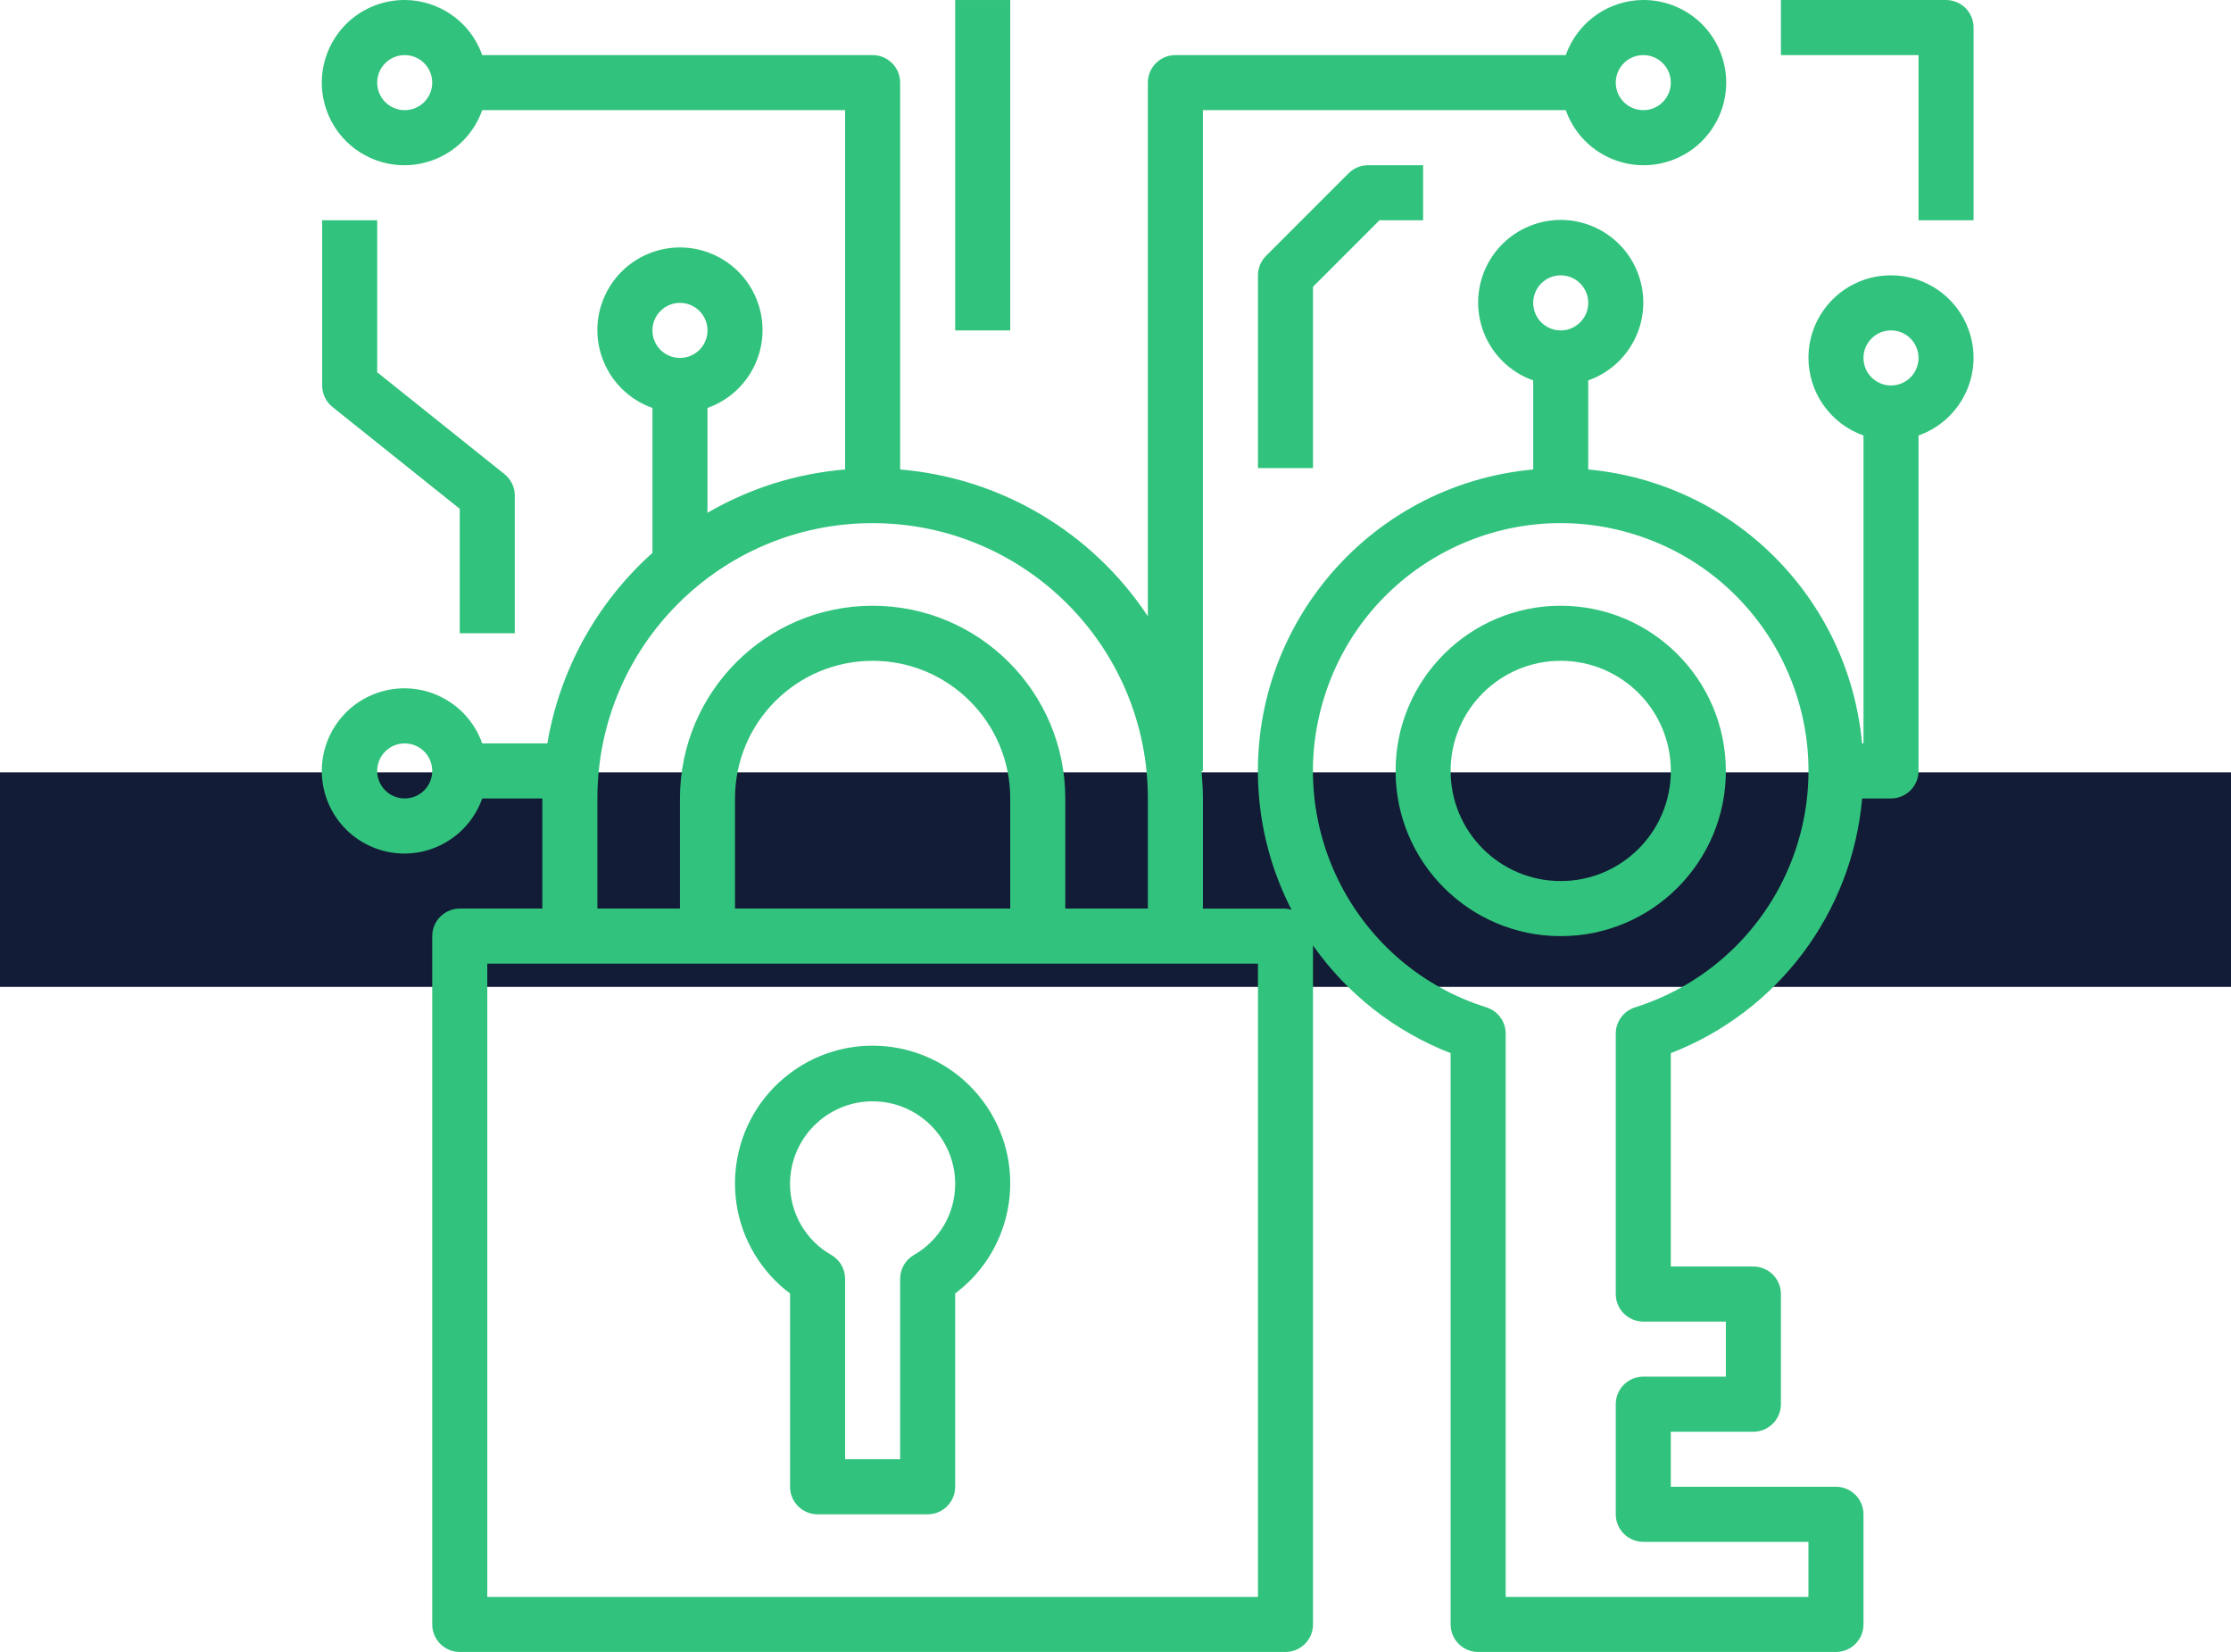 <svg width="104" height="77" viewBox="0 0 104 77" fill="none" xmlns="http://www.w3.org/2000/svg">
<rect width="104" height="10" transform="translate(0 36)" fill="url(#paint0_linear)"/>
<path d="M7.698 -3.91637e-08C3.447 -3.91637e-08 -1.99693e-06 3.447 -1.99693e-06 7.7C-1.99693e-06 11.953 3.447 15.4 7.698 15.4C11.95 15.4 15.397 11.953 15.397 7.7C15.392 3.449 11.948 0.004 7.698 -3.91637e-08ZM7.698 12.833C4.864 12.833 2.566 10.535 2.566 7.7C2.566 4.865 4.864 2.567 7.698 2.567C10.533 2.567 12.831 4.865 12.831 7.7C12.831 10.535 10.533 12.833 7.698 12.833Z" transform="translate(65.056 28.234)" fill="#31C37D"/>
<path d="M11.548 2.567C9.422 -0.268 5.401 -0.843 2.566 1.284C-0.268 3.41 -0.842 7.432 1.283 10.267C1.648 10.753 2.08 11.185 2.566 11.55V20.56C2.566 21.269 3.141 21.844 3.85 21.844H8.982C9.69 21.844 10.265 21.269 10.265 20.56V11.55C13.099 9.424 13.674 5.402 11.548 2.567ZM8.34 9.756C7.944 9.985 7.7 10.407 7.699 10.865V19.277H5.133V10.865C5.132 10.407 4.887 9.985 4.491 9.756C3.301 9.079 2.566 7.814 2.566 6.444C2.566 4.318 4.29 2.594 6.416 2.594C8.541 2.594 10.265 4.318 10.265 6.444C10.265 7.814 9.531 9.079 8.34 9.756Z" transform="translate(34.262 48.74)" fill="#31C37D"/>
<path d="M76.78 15.399C76.238 13.86 74.783 12.831 73.151 12.834C71.03 12.83 69.308 14.547 69.303 16.668C69.3 18.3 70.329 19.756 71.868 20.298V34.651H71.802C71.176 27.876 65.811 22.51 59.037 21.883V17.731C61.042 17.023 62.092 14.823 61.383 12.818C60.675 10.814 58.475 9.763 56.471 10.472C54.467 11.181 53.417 13.38 54.125 15.385C54.513 16.482 55.375 17.344 56.471 17.731V21.883C48.709 22.591 42.99 29.459 43.697 37.223C43.862 39.032 44.375 40.793 45.207 42.408C45.115 42.378 45.02 42.359 44.924 42.351H41.075V37.217C41.075 36.784 41.045 36.359 41.009 35.934H41.075V5.134H57.99C58.699 7.139 60.898 8.19 62.902 7.481C64.906 6.772 65.957 4.572 65.248 2.568C64.54 0.563 62.34 -0.487 60.336 0.221C59.24 0.609 58.378 1.472 57.99 2.568H39.791C39.083 2.568 38.508 3.142 38.508 3.851V28.723C35.908 24.797 31.654 22.277 26.961 21.883V3.851C26.961 3.142 26.387 2.568 25.678 2.568H7.479C6.771 0.563 4.571 -0.487 2.567 0.221C0.563 0.93 -0.487 3.13 0.221 5.134C0.93 7.139 3.129 8.19 5.133 7.481C6.23 7.093 7.092 6.231 7.479 5.134H24.395V21.883C22.133 22.07 19.941 22.76 17.98 23.902V19.015C19.984 18.306 21.034 16.106 20.326 14.102C19.617 12.097 17.418 11.046 15.414 11.755C13.409 12.464 12.359 14.664 13.068 16.668C13.455 17.765 14.318 18.627 15.414 19.015V25.771C12.823 28.091 11.096 31.221 10.514 34.651H7.479C6.771 32.646 4.571 31.595 2.567 32.304C0.563 33.013 -0.487 35.213 0.221 37.217C0.93 39.222 3.129 40.272 5.133 39.564C6.23 39.176 7.092 38.313 7.479 37.217H10.281V42.35H6.432C5.724 42.35 5.149 42.925 5.149 43.634V75.717C5.149 76.425 5.724 77 6.432 77H44.924C45.632 77 46.207 76.425 46.207 75.717V44.068C47.803 46.337 50.035 48.084 52.622 49.088V75.717C52.622 76.425 53.197 77 53.905 77H70.585C71.293 77 71.868 76.425 71.868 75.717V70.583C71.868 69.875 71.293 69.3 70.585 69.3H62.886V66.734H66.736C67.444 66.734 68.019 66.159 68.019 65.45V60.317C68.019 59.608 67.444 59.034 66.736 59.034H62.886V49.088C67.879 47.155 71.337 42.551 71.805 37.217H73.151C73.859 37.217 74.434 36.643 74.434 35.934V20.298C76.434 19.593 77.485 17.4 76.78 15.399ZM61.603 2.568C62.312 2.568 62.886 3.142 62.886 3.851C62.886 4.56 62.312 5.134 61.603 5.134C60.895 5.134 60.32 4.56 60.32 3.851C60.32 3.142 60.895 2.568 61.603 2.568ZM3.866 5.134C3.158 5.134 2.583 4.56 2.583 3.851C2.583 3.142 3.158 2.568 3.866 2.568C4.575 2.568 5.149 3.142 5.149 3.851C5.149 4.56 4.575 5.134 3.866 5.134ZM3.866 37.217C3.158 37.217 2.583 36.643 2.583 35.934C2.583 35.225 3.158 34.651 3.866 34.651C4.575 34.651 5.149 35.225 5.149 35.934C5.149 36.643 4.575 37.217 3.866 37.217ZM16.697 14.117C17.405 14.117 17.98 14.692 17.98 15.401C17.98 16.11 17.405 16.684 16.697 16.684C15.988 16.684 15.414 16.11 15.414 15.401C15.414 14.692 15.988 14.117 16.697 14.117ZM12.848 37.217C12.848 30.13 18.592 24.384 25.678 24.384C32.764 24.384 38.508 30.13 38.508 37.217V42.35H34.659V37.217C34.659 32.256 30.638 28.234 25.678 28.234C20.718 28.234 16.697 32.256 16.697 37.217V42.35H12.848V37.217ZM32.093 37.217V42.35H19.263V37.217C19.263 33.673 22.135 30.801 25.678 30.801C29.221 30.801 32.093 33.673 32.093 37.217ZM43.641 74.433H7.715V44.917H43.641V74.433ZM57.754 12.834C58.463 12.834 59.037 13.409 59.037 14.117C59.037 14.826 58.463 15.401 57.754 15.401C57.046 15.401 56.471 14.826 56.471 14.117C56.471 13.409 57.046 12.834 57.754 12.834ZM68.77 39.401C67.638 43.001 64.818 45.822 61.218 46.954C60.684 47.122 60.32 47.618 60.32 48.178V60.317C60.32 61.026 60.895 61.6 61.603 61.6H65.453V64.167H61.603C60.895 64.167 60.32 64.742 60.32 65.45V70.584C60.32 71.292 60.895 71.867 61.603 71.867H69.302V74.433H55.188V48.178C55.188 47.617 54.825 47.122 54.29 46.954C48.206 45.04 44.825 38.556 46.739 32.471C48.652 26.386 55.135 23.004 61.218 24.918C67.302 26.832 70.683 33.316 68.77 39.401ZM73.151 17.967C72.442 17.967 71.868 17.393 71.868 16.684C71.868 15.975 72.442 15.401 73.151 15.401C73.859 15.401 74.434 15.975 74.434 16.684C74.434 17.393 73.859 17.967 73.151 17.967Z" transform="translate(15)" fill="#31C37D"/>
<path d="M5.132 -3.91637e-08C4.792 -3.91637e-08 4.466 0.135 4.225 0.376L0.376 4.226C0.135 4.467 -1.99693e-06 4.793 -1.99693e-06 5.133V14.117H2.566V5.665L5.663 2.567H7.698V-3.91637e-08H5.132Z" transform="translate(58.641 7.701)" fill="#31C37D"/>
<path d="M2.566 0H0V15.4H2.566V0Z" transform="translate(44.527 0.001)" fill="#31C37D"/>
<path d="M8.5 11.831L2.566 7.084V-3.91637e-08H1.0866e-07V7.7C-0 8.09 0.177 8.459 0.481 8.702L6.415 13.449V19.25H8.981V12.833C8.982 12.443 8.804 12.075 8.5 11.831Z" transform="translate(15.017 10.268)" fill="#31C37D"/>
<path d="M7.698 2.77282e-10H-1.99693e-06V2.567H6.415V10.267H8.981V1.283C8.981 0.575 8.407 2.77282e-10 7.698 2.77282e-10Z" transform="translate(83.019 0.001)" fill="#31C37D"/>
<defs>
<linearGradient id="paint0_linear" x2="1" gradientUnits="userSpaceOnUse" gradientTransform="translate(104) scale(104 10) rotate(90)">
<stop stop-color="#121C36"/>
<stop offset="1" stop-color="#121C36"/>
</linearGradient>
</defs>
</svg>
